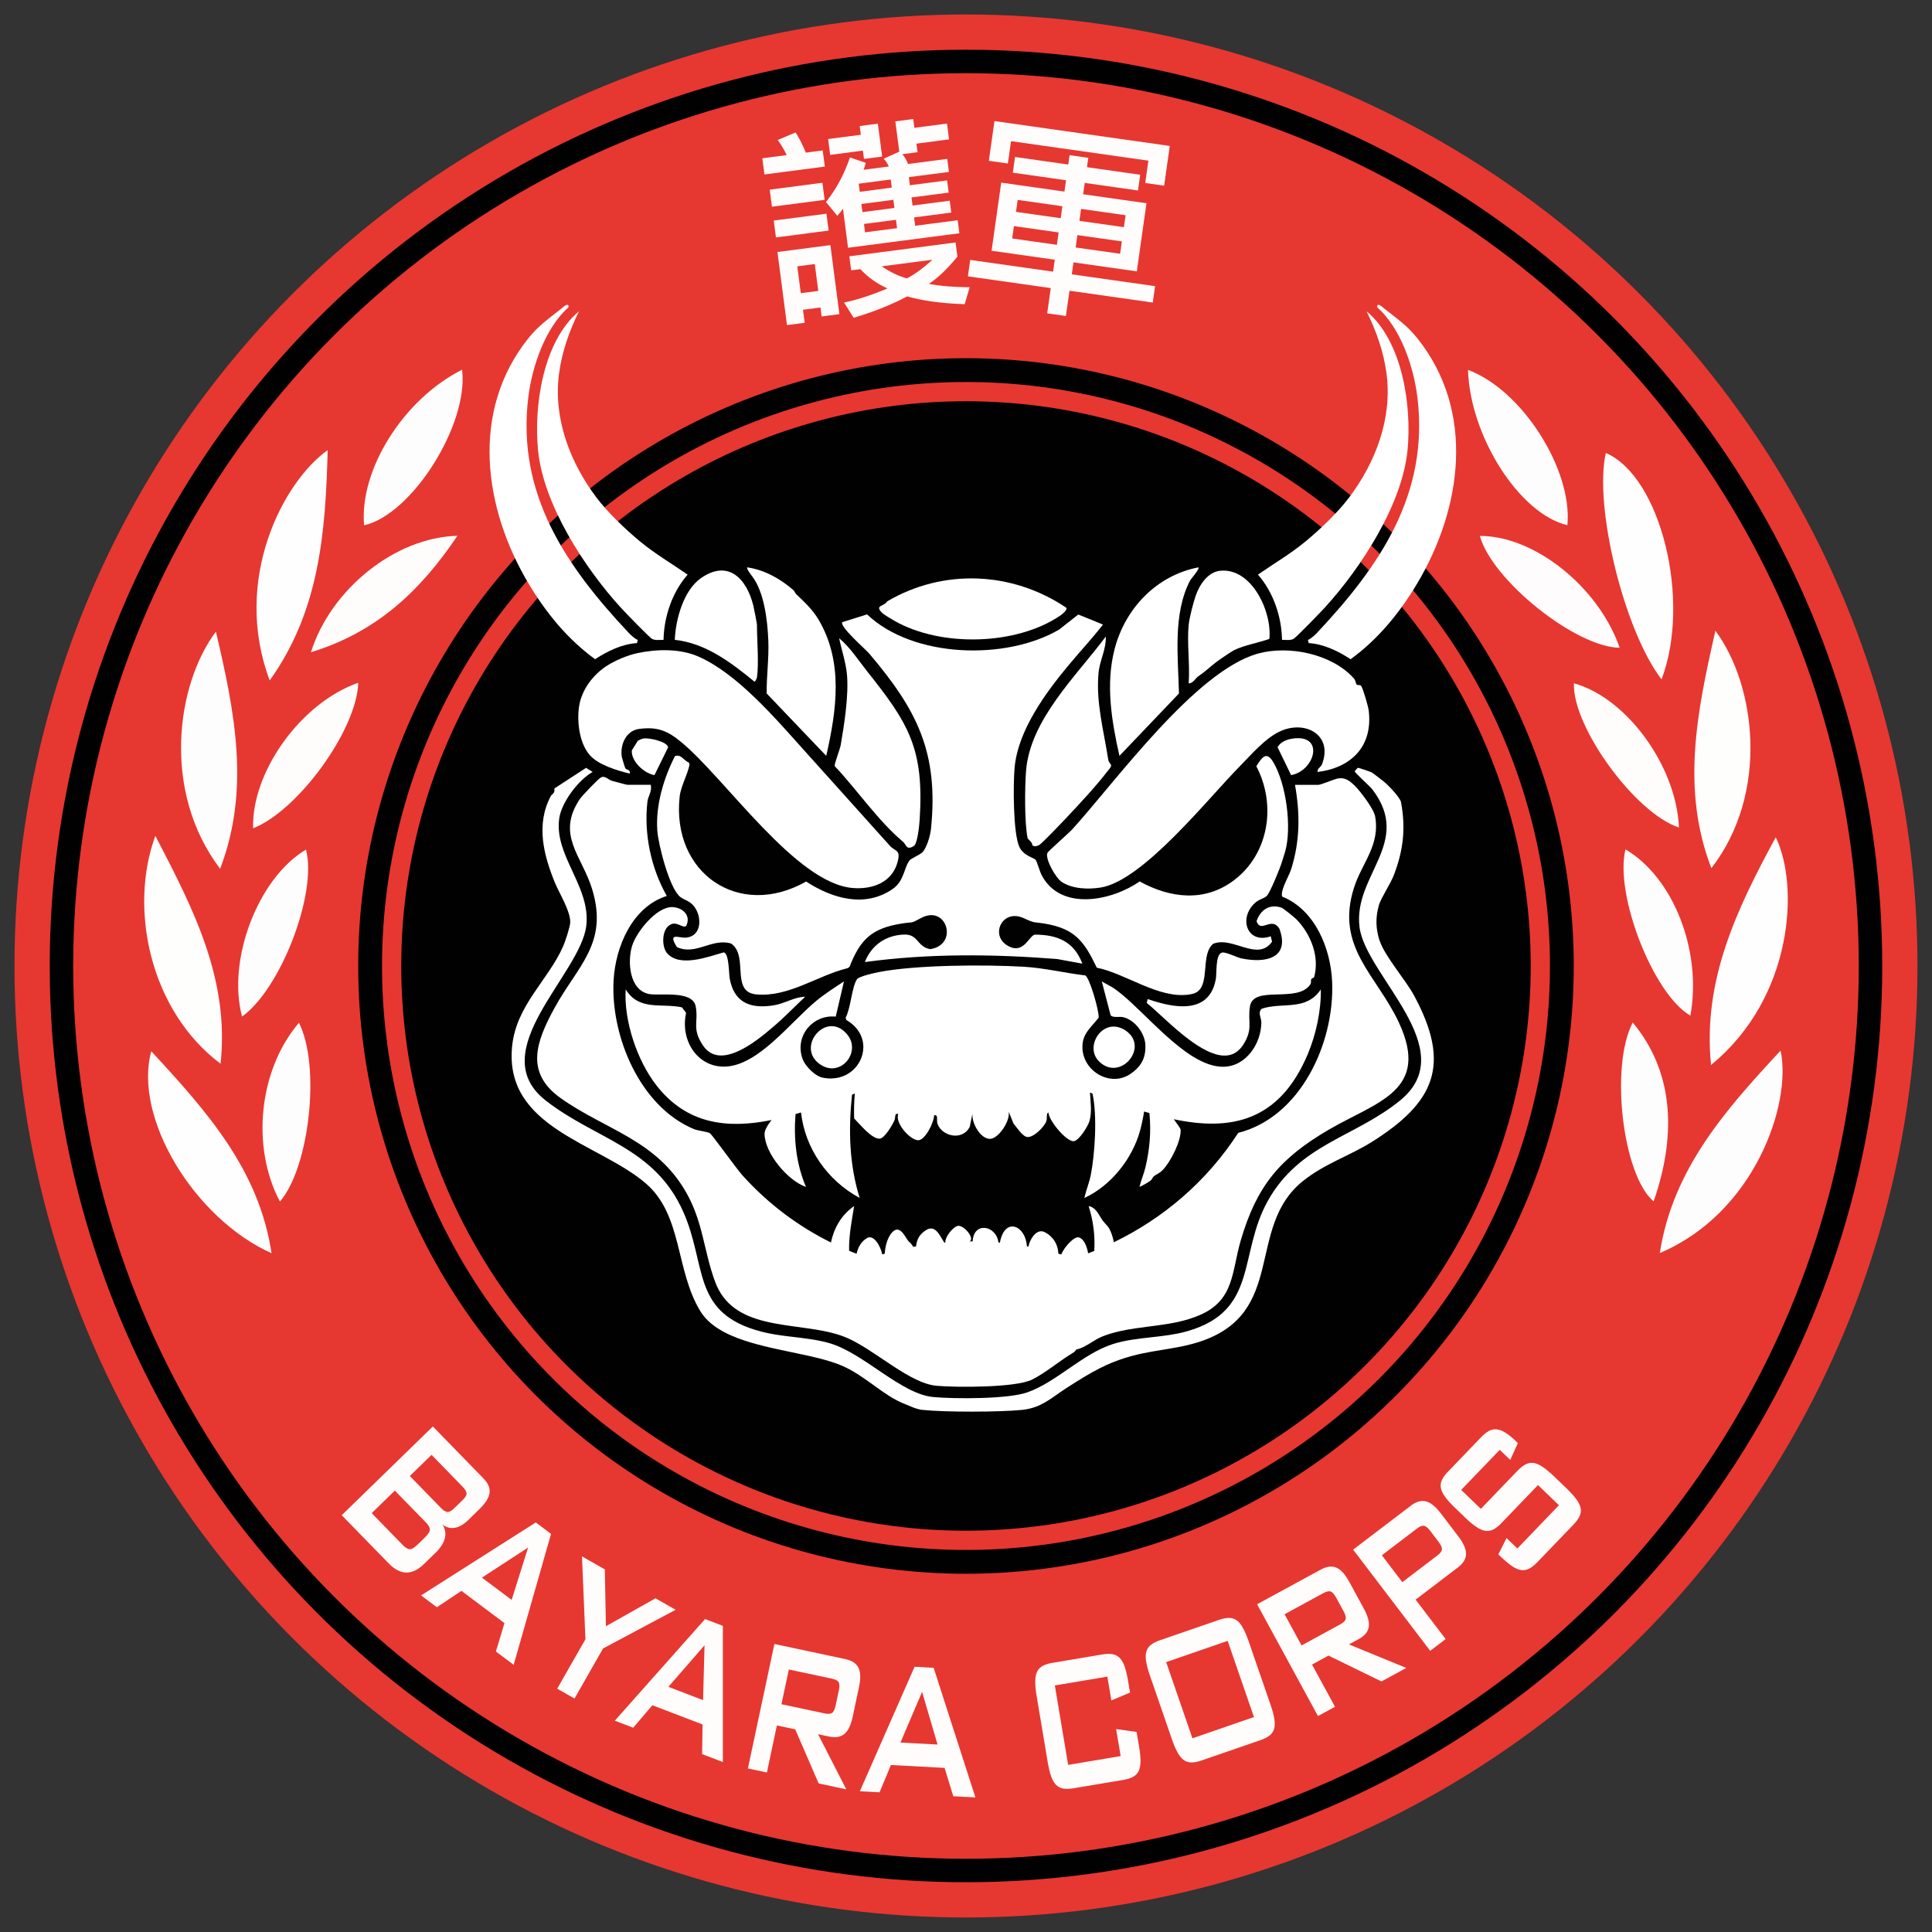 <?xml version="1.0" encoding="UTF-8"?>
<svg id="uuid-b6c33940-140c-43ea-b29b-14a49ef1aabf" data-name="Capa 1" xmlns="http://www.w3.org/2000/svg" viewBox="0 0 566.93 566.93">
  <rect x="0" y="0" width="566.93" height="566.93" fill="#333333" stroke="none"/>
  <defs>
    <style>
      .uuid-6a7f73a9-b5b5-4495-8c98-e683d50ab86a {
        fill: #fefdfc;
      }

      .uuid-402f274d-7732-4adc-ae71-fb258e582943 {
        fill: #fefefe;
      }

      .uuid-6454a5f4-57b7-4d37-a8f7-0db98d8611ec {
        fill: #fff;
      }

      .uuid-b2453391-fc59-4736-a5eb-1dab64930635 {
        fill: #fffdfc;
      }

      .uuid-d7847640-c64c-4612-8c50-85c2596a5409 {
        fill: none;
      }

      .uuid-fa2e9469-ad77-483c-a174-6bd81423a684 {
        fill: #fefcfc;
      }

      .uuid-5c096f50-d54c-4af7-a18b-2ed6c0f60cac {
        fill: #fefdfd;
      }

      .uuid-6ecfbfba-a2e5-4074-af29-d3de014b065f {
        fill: #e73731;
      }

      .uuid-7f65f1f1-521e-40df-9a34-7ad82df8f30e {
        fill: #010101;
      }

      .uuid-47d9fd03-a7f7-4428-8cc4-1aef8a33fdbc {
        fill: #fefefd;
      }
    </style>
  </defs>
  <g>
    <circle class="uuid-6ecfbfba-a2e5-4074-af29-d3de014b065f" cx="283.46" cy="283.46" r="279.21"/>
    <circle class="uuid-7f65f1f1-521e-40df-9a34-7ad82df8f30e" cx="283.46" cy="283.46" r="268.87"/>
    <circle class="uuid-6ecfbfba-a2e5-4074-af29-d3de014b065f" cx="283.46" cy="283.46" r="261.98"/>
    <circle class="uuid-7f65f1f1-521e-40df-9a34-7ad82df8f30e" cx="283.46" cy="283.46" r="178.35"/>
    <circle class="uuid-6ecfbfba-a2e5-4074-af29-d3de014b065f" cx="283.46" cy="283.46" r="171.36"/>
    <circle class="uuid-7f65f1f1-521e-40df-9a34-7ad82df8f30e" cx="283.46" cy="283.46" r="165.72"/>
    <g>
      <circle class="uuid-d7847640-c64c-4612-8c50-85c2596a5409" cx="282.37" cy="285.24" r="241.59"/>
      <path class="uuid-b2453391-fc59-4736-a5eb-1dab64930635" d="M127.02,418.59l14.87,15.27c1.35,1.38,1.94,2.78,1.77,4.2-.17,1.42-1.18,3.04-3.05,4.85l-3.26,3.18c-1.31,1.28-2.61,2.02-3.88,2.23-1.28.21-2.48-.09-3.62-.92.8,1.24,1.03,2.56.69,3.97-.34,1.41-1.24,2.82-2.69,4.24l-3.42,3.33c-3.49,3.4-6.94,3.35-10.35-.15l-13.8-14.16,26.74-26.04ZM115.86,437.41l-6.79,6.61,9.22,9.46c.7.71,1.34,1.08,1.94,1.11.6.03,1.4-.45,2.4-1.43l2.02-1.97c1-.97,1.5-1.76,1.49-2.36-.01-.6-.36-1.25-1.06-1.97l-9.22-9.46ZM126.64,426.91l-6.38,6.21,9.22,9.47c.63.64,1.21,1,1.76,1.08.54.08,1.21-.27,2.01-1.05l2.54-2.47c.79-.77,1.16-1.43,1.1-1.98-.06-.55-.41-1.14-1.03-1.79l-9.22-9.47Z"/>
      <path class="uuid-b2453391-fc59-4736-a5eb-1dab64930635" d="M157.22,446.75l4.48,3.36-10.97,38.42-5.21-3.91,2.51-8.33-12.62-9.46-7.22,4.8-4.63-3.47,33.66-21.41ZM150.14,469.47l4.83-15.36-13.55,8.83,8.72,6.54Z"/>
      <path class="uuid-b2453391-fc59-4736-a5eb-1dab64930635" d="M171.79,481.02l-1.01-24.31,6.7,3.82.32,16.67,14.55-8.19,5.91,3.37-21.29,11.34-8.39,14.7-5.07-2.89,8.28-14.51Z"/>
      <path class="uuid-b2453391-fc59-4736-a5eb-1dab64930635" d="M206.9,475.1l5.22,2v39.96s-6.09-2.33-6.09-2.33l.13-8.7-14.73-5.64-5.62,6.6-5.4-2.07,26.49-29.82ZM206.31,498.89l.43-16.1-10.61,12.2,10.18,3.9Z"/>
      <path class="uuid-b2453391-fc59-4736-a5eb-1dab64930635" d="M227.25,482.42l20.85,4.44c1.89.4,3.15,1.24,3.8,2.51.65,1.27.7,3.18.16,5.73l-1.82,8.56c-.54,2.55-1.37,4.27-2.48,5.17-1.11.9-2.61,1.15-4.5.74l-3.21-.68,8.29,16.18-8.11-1.73-6.88-15.88-5.38-1.14-2.93,13.8-5.57-1.18,7.77-36.51ZM231.48,489.9l-2.17,10.19,12.74,2.71c.88.19,1.56.15,2.05-.12.48-.27.86-1.01,1.12-2.24l.93-4.39c.26-1.23.22-2.06-.11-2.5-.33-.44-.94-.76-1.82-.94l-12.74-2.71Z"/>
      <path class="uuid-b2453391-fc59-4736-a5eb-1dab64930635" d="M268.38,489.11l5.59.3,12.26,38.03-6.5-.35-2.55-8.32-15.75-.84-3.33,8.01-5.78-.31,16.05-36.52ZM275.12,511.92l-4.54-15.45-6.35,14.87,10.88.58Z"/>
      <path class="uuid-b2453391-fc59-4736-a5eb-1dab64930635" d="M309.53,494.56l3.91,23.33,15.41-2.58-1.33-7.92,6.01.83.73,4.35c.29,1.71.42,3.16.41,4.33s-.21,2.12-.57,2.85-.92,1.28-1.65,1.67c-.73.39-1.67.68-2.81.88l-14.65,2.46c-1.14.19-2.12.22-2.94.09-.82-.13-1.52-.48-2.11-1.04s-1.07-1.4-1.47-2.5c-.4-1.11-.74-2.52-1.03-4.23l-3.25-19.4c-.29-1.71-.42-3.16-.41-4.33.02-1.18.21-2.12.57-2.85.37-.72.92-1.28,1.65-1.67.73-.39,1.67-.68,2.81-.88l14.65-2.46c1.14-.19,2.12-.22,2.94-.09.82.13,1.52.48,2.11,1.04.58.56,1.07,1.4,1.47,2.5.4,1.11.74,2.52,1.03,4.23l.59,3.5-5.48,2.31-1.17-6.99-15.41,2.59Z"/>
      <path class="uuid-b2453391-fc59-4736-a5eb-1dab64930635" d="M336.31,487.46c-.18-1.16-.15-2.13.1-2.9.24-.77.69-1.41,1.35-1.92.66-.51,1.53-.95,2.63-1.33l17.32-5.97c1.09-.38,2.06-.57,2.89-.58.83,0,1.58.22,2.25.68.67.46,1.29,1.2,1.86,2.23.58,1.03,1.15,2.36,1.71,4l6.42,18.6c.57,1.64.94,3.04,1.12,4.21.18,1.16.15,2.13-.1,2.9-.24.77-.69,1.41-1.35,1.92-.66.51-1.53.95-2.63,1.33l-17.32,5.97c-1.09.38-2.06.57-2.89.58-.83,0-1.58-.22-2.25-.68-.67-.46-1.29-1.2-1.86-2.23-.58-1.03-1.15-2.36-1.71-4l-6.42-18.6c-.57-1.64-.94-3.04-1.12-4.21ZM367.96,503.86l-7.71-22.36-18.05,6.23,7.71,22.36,18.05-6.23Z"/>
      <path class="uuid-b2453391-fc59-4736-a5eb-1dab64930635" d="M368.88,470.76l18.72-10.19c1.69-.92,3.2-1.11,4.52-.57,1.32.54,2.6,1.96,3.85,4.25l4.19,7.69c1.25,2.29,1.74,4.13,1.48,5.54-.26,1.41-1.24,2.57-2.93,3.49l-2.88,1.57,16.83,6.9-7.28,3.97-15.55-7.59-4.83,2.63,6.75,12.39-5,2.72-17.85-32.78ZM376.95,473.69l4.98,9.15,11.44-6.23c.79-.43,1.28-.9,1.48-1.42.19-.52,0-1.33-.61-2.43l-2.15-3.94c-.6-1.1-1.17-1.71-1.71-1.83-.54-.12-1.21.04-2,.47l-11.44,6.23Z"/>
      <path class="uuid-b2453391-fc59-4736-a5eb-1dab64930635" d="M397.07,454.72l16.96-12.91c1.53-1.17,3-1.58,4.38-1.25,1.39.34,2.87,1.54,4.45,3.61l5.04,6.62c1.58,2.07,2.34,3.82,2.3,5.25-.04,1.43-.83,2.73-2.37,3.89l-12.43,9.47,8.81,11.57-4.53,3.45-22.61-29.69ZM405.5,456.39l6,7.88,10.36-7.89c.72-.54,1.13-1.09,1.25-1.63.11-.54-.21-1.31-.97-2.31l-2.41-3.17c-.76-1-1.42-1.51-1.97-1.55-.55-.03-1.19.22-1.9.77l-10.36,7.89Z"/>
      <path class="uuid-b2453391-fc59-4736-a5eb-1dab64930635" d="M428.76,437.19l5.79,5.57,10.76-11.19c.8-.83,1.58-1.45,2.33-1.84.75-.4,1.52-.54,2.33-.44.8.1,1.69.48,2.67,1.13.98.65,2.09,1.58,3.35,2.78l3.7,3.56c1.25,1.2,2.22,2.28,2.91,3.23.69.95,1.1,1.83,1.24,2.63.13.8.02,1.58-.35,2.34-.37.76-.95,1.56-1.75,2.4l-10.66,11.09c-.8.83-1.58,1.45-2.33,1.84-.75.4-1.52.54-2.33.44-.8-.1-1.7-.48-2.67-1.13-.98-.65-2.09-1.58-3.34-2.78l-.73-.7,2.4-4.79,3.18,3.06,12.2-12.69-6.15-5.92-10.76,11.19c-.8.83-1.57,1.44-2.31,1.83-.74.38-1.51.52-2.31.42-.8-.1-1.69-.48-2.67-1.13-.98-.65-2.09-1.58-3.34-2.78l-2.97-2.86c-1.25-1.2-2.22-2.28-2.91-3.23s-1.1-1.83-1.24-2.63-.02-1.57.33-2.33.93-1.54,1.74-2.38l9.79-10.18c.76-.79,1.5-1.38,2.22-1.78.72-.4,1.48-.56,2.28-.49s1.66.4,2.58.97c.92.57,1.96,1.41,3.1,2.51l.57.55-2.24,4.94-3.08-2.96-11.3,11.75Z"/>
    </g>
    <g>
      <g>
        <path class="uuid-402f274d-7732-4adc-ae71-fb258e582943" d="M79.14,199.67c-11.12-29.6,3.96-58.31,17.02-67.59-.65,24.15-2.37,47.12-17.02,67.59Z"/>
        <path class="uuid-5c096f50-d54c-4af7-a18b-2ed6c0f60cac" d="M64.6,254.94c-17.24-22.68-12.86-54.14-1.24-69.59,5.53,23.58,10.13,46.27,1.24,69.59Z"/>
        <path class="uuid-47d9fd03-a7f7-4428-8cc4-1aef8a33fdbc" d="M64.73,312.15c-20.85-15.63-26.96-45.74-19.14-66.87,11.23,21.56,21.79,42.1,19.14,66.87Z"/>
        <path class="uuid-402f274d-7732-4adc-ae71-fb258e582943" d="M44.39,308.48c16.18,17.51,31.62,34.72,35.29,59.26-22.64-10.12-40.63-39.77-35.29-59.26Z"/>
        <path class="uuid-5c096f50-d54c-4af7-a18b-2ed6c0f60cac" d="M106.84,154.14c-1.44-16.33,11.62-37.07,28.75-45.64,2,16.01-14.69,42.5-28.75,45.64Z"/>
        <path class="uuid-6a7f73a9-b5b5-4495-8c98-e683d50ab86a" d="M134.22,157.23c-11.12,16.55-24.03,28.37-42.97,34.16,5.78-18.43,24.68-33.71,42.97-34.16Z"/>
        <path class="uuid-5c096f50-d54c-4af7-a18b-2ed6c0f60cac" d="M89.79,249.31c3.37,12.8-7.36,40.82-18.76,48.99-4.47-16.67,4.73-40.71,18.76-48.99Z"/>
        <path class="uuid-5c096f50-d54c-4af7-a18b-2ed6c0f60cac" d="M87.72,300.13c6.42,12.62,3.1,42.41-5.58,52.46-8.5-16.04-6.23-38.62,5.58-52.46Z"/>
        <path class="uuid-6a7f73a9-b5b5-4495-8c98-e683d50ab86a" d="M105.13,200.35c-.43,13.91-17.78,37.63-30.86,42.7-.49-16.54,14.02-36.81,30.86-42.7Z"/>
      </g>
      <g>
        <path class="uuid-402f274d-7732-4adc-ae71-fb258e582943" d="M487.57,199.35c-10.92-14.14-19.94-50.79-16.35-66.43,16.15,6.97,25.11,43.37,16.35,66.43Z"/>
        <path class="uuid-47d9fd03-a7f7-4428-8cc4-1aef8a33fdbc" d="M503.37,185.09c11.81,15.85,15.94,47.53-1.18,69.67-8.89-23.03-4.27-45.75,1.18-69.67Z"/>
        <path class="uuid-402f274d-7732-4adc-ae71-fb258e582943" d="M521.07,245.69c6.89,13.96,5.3,46.97-18.98,66.81-2.51-24.94,7.6-45.76,18.98-66.81Z"/>
        <path class="uuid-5c096f50-d54c-4af7-a18b-2ed6c0f60cac" d="M487.06,367.69c3.81-24.59,19.21-41.93,35.44-59.4,3.37,15.81-7.81,47.74-35.44,59.4Z"/>
        <path class="uuid-5c096f50-d54c-4af7-a18b-2ed6c0f60cac" d="M430.77,108.55c15.75,5.76,30.73,29.17,29.17,45.57-14.05-3.33-28.53-25.95-29.17-45.57Z"/>
        <path class="uuid-fa2e9469-ad77-483c-a174-6bd81423a684" d="M434.25,157.27c15.99-.1,34.85,14.99,41.03,32.81-12.86-.13-37.45-19.79-41.03-32.81Z"/>
        <path class="uuid-5c096f50-d54c-4af7-a18b-2ed6c0f60cac" d="M476.98,249.25c14.09,8.27,22.51,29.83,19.05,48.78-10.88-6.25-22.32-35.54-19.05-48.78Z"/>
        <path class="uuid-6a7f73a9-b5b5-4495-8c98-e683d50ab86a" d="M461.85,200.51c15.48,4.26,30.09,24.31,30.82,42.31-12.8-4.14-31.33-29.58-30.82-42.31Z"/>
        <path class="uuid-5c096f50-d54c-4af7-a18b-2ed6c0f60cac" d="M479.11,300.05c11.38,13.65,13.38,31.61,6.14,52.49-9.02-7.54-12.92-39.44-6.14-52.49Z"/>
      </g>
    </g>
    <g>
      <circle class="uuid-d7847640-c64c-4612-8c50-85c2596a5409" cx="282.37" cy="285.24" r="197.96"/>
      <path class="uuid-b2453391-fc59-4736-a5eb-1dab64930635" d="M242.05,48.88l-17.73,2.31-.62-4.74,7.15-.93c-.69-1.49-1.57-2.97-2.63-4.44l5.24-2.21c1.01,1.53,2.01,3.5,3.01,5.92l4.95-.64.62,4.74ZM241.98,58.65l-15.46,2.01-.65-5.01,15.46-2.01.65,5.01ZM243.16,67.66l-15.46,2.01-.65-4.95,15.46-2.01.65,4.95ZM246.29,92.18l-5.19.68-.34-2.63-5.13.67.5,3.82-5.2.68-2.79-21.45,15.53-2.02,2.64,20.26ZM240.12,85.37l-1.03-7.88-5.13.67,1.03,7.88,5.13-.67ZM278.49,40.9l-9.57,1.25.33,2.51-4.46.58c.71.84,1.26,1.8,1.65,2.89l11.52-1.5.5,3.82-11.77,1.53.31,2.38,10.91-1.42.47,3.58-10.91,1.42.31,2.38,10.91-1.42.45,3.48-10.91,1.42.32,2.45,12.47-1.62.5,3.82-32.67,4.25-1.49-11.46c-.57.84-1.13,1.54-1.66,2.08l-3.32-4.04c2.99-3.75,5.34-8.1,7.03-13.07l4.65,1.57c-.17.64-.38,1.32-.64,2.04l7.4-.96c-.36-.82-.86-1.59-1.51-2.29l4.58-2.06-1.16-8.89,5.26-.68.33,2.57,9.57-1.25.6,4.64ZM258.85,45.95l-5.32.69-.32-2.44-9.6,1.25-.6-4.65,9.6-1.25-.33-2.57,5.32-.69,1.26,9.66ZM284.54,84.28l-1.46,4.98c-6.7-.22-12.32-.98-16.86-2.28-4.73,2.48-9.97,4.57-15.72,6.27l-2.82-4.48c3.78-.76,8.03-2.14,12.76-4.15-2.99-1.29-5.65-3.17-7.98-5.64l-2.69.35-.54-4.12,31.17-4.06.54,4.13c-2.85,3.54-5.65,6.22-8.37,8.02,3.31.63,7.3.96,11.97.99ZM261.68,55.06l-.31-2.38-9.38,1.22.31,2.38,9.38-1.22ZM262.46,61.02l-.31-2.38-9.38,1.22.31,2.38,9.38-1.22ZM263.23,66.94l-.32-2.44-9.38,1.22.32,2.45,9.38-1.22ZM273.61,76.22l-14.88,1.94c2.52,1.7,4.99,2.88,7.39,3.54,2.44-1.29,4.94-3.12,7.49-5.48Z"/>
      <path class="uuid-b2453391-fc59-4736-a5eb-1dab64930635" d="M338.27,88.78l-24.44-3.47-1.05,7.42-5.49-.78,1.05-7.41-24.32-3.45.68-4.82,24.32,3.45.5-3.51-18.55-2.63,2.83-19.99,18.55,2.63.47-3.33-15.62-2.22.65-4.61,15.62,2.22.39-2.75,5.49.78-.39,2.75,15.62,2.22-.65,4.61-15.62-2.22-.47,3.33,18.58,2.64-2.83,19.99-18.58-2.64-.5,3.51,24.44,3.47-.68,4.82ZM341.61,54.49l-5.55-.79.93-6.56-40.31-5.72-.93,6.56-5.58-.79,1.65-11.66,51.44,7.3-1.65,11.66ZM310.14,71.84l.51-3.63-13.12-1.86-.52,3.63,13.12,1.86ZM311.25,64.03l.5-3.51-13.12-1.86-.5,3.51,13.12,1.86ZM328.69,74.47l.52-3.63-13.06-1.85-.51,3.63,13.06,1.85ZM329.8,66.66l.5-3.51-13.06-1.85-.5,3.51,13.06,1.85Z"/>
    </g>
  </g>
  <g>
    <path class="uuid-6454a5f4-57b7-4d37-a8f7-0db98d8611ec" d="M403.43,239.27c-.37-1.92-4.27-7.15-5.92-8.74-1.45-1.39-2.79-2.5-4.95-2.09-1.04.19-4.97,1.87-5.7,1.87h-6.85c1.5,8.47,1.48,16.4-1.1,24.66-.68,2.19-3.19,6.1-2.7,8.11,9.65,3.87,14.3,15.18,14.7,25.12.71,17.85-9.24,39.58-27.56,44.23-9.3,14.36-22.08,25.11-36.5,32.1-.22-1.14-.53-2.21-.93-3.14-.73-1.73-1.52-2.1-2.36-3.25-1.13-1.55-1.86-3.81-4.11-4.23,1.4,4.41,1.92,8.76,1.65,13.17-.59.24-1.19.47-1.79.7-.41-2.22-1.26-4.25-2.74-4.68-1.29-.37-4.17,2.64-5.16,5.02-.28-.08-.56-.16-.84-.24-.08-2.66-1.49-5.03-4.02-6.32-2.48-1.27-4.49,2.44-4.76,4.23-.15-.03-.31-.06-.46-.09-.37-6.12-6.5-8.74-7.92-1.06-.14-.01-.28-.03-.42-.04-.67-5.1-7.33-6.19-7.57-.33-.29,0-.59,0-.88,0,1.57-.85-1.55-4.61-3.3-4.56-1.37.04-4.02,3.23-3.82,4.88-.12.01-.25.02-.37.04,0-.01.02-.02.02-.04-1.42-2.15-2.64-5.53-5.61-3.44-1.77,1.24-2.43,2.62-2.65,4.58-.29.05-.58.11-.87.16-.3-.87-1.19-1.39-1.6-1.97-.77-1.08-2.12-4.04-3.95-2.8-1.74,1.18-2.64,4.26-2.77,6.76-.24.07-.49.14-.73.21-.52-2.52-2.54-5.93-4.47-4.79-1.75,1.04-2.64,2.73-3.07,4.61-.73-.28-1.47-.58-2.19-.88-.1-4.38.77-8.81,1.48-13.12-3.76,2.6-5.92,6.46-6.81,10.69-9.55-4.74-18.37-11.27-25.93-19.66-1.81-2.01-8.93-11.98-9.59-12.41-.65-.42-3.56-.74-4.7-1.21-15.81-6.58-24.45-27.27-23.56-43.6.55-9.99,5.52-21.63,15.62-24.81-4.65-8.16-6.77-18.29-5.69-27.66.19-1.67,1.44-3.05.96-4.95h-6.85c-.23,0-3.79-.98-4.5-1.17-1.08-.29-2.05-1.66-3.28-.97-.7.31-5.56,5.41-6.15,6.29-7.08,10.61.61,16.64,3.61,26.5,4.86,15.95-4.36,22.53-11.1,34.92-5.3,9.74-8.72,18.84,1.83,26.35,13.04,9.29,27.97,12.18,36.8,27.6,5.08,8.87,5.18,17.24,8.55,26.32,2.59,6.98,8.05,9.93,14.43,11.54,3.83.97,7.99,1.44,12.06,2.02,4.14.58,8.17,1.26,11.66,2.66,8.22,3.28,18.7,13.58,26.84,14.29,5.85.51,23.21.57,28-1.81,3.86-1.92,7.97-5.41,11.71-7.68.51-.31.89-.5,1.28-1.16,2.8-.57,5.07-2.84,7.83-3.9,3.1-1.19,6.31-1.83,9.56-2.31,4.17-.62,8.41-.98,12.56-1.9,2.1-.47,4.18-1.09,6.22-1.96,10.27-4.39,9.4-12.76,12.09-21.95,4.73-16.14,11.61-24.16,25.79-32.46,14.06-8.23,30.05-11.35,20.55-31.6-6.45-13.74-18.65-22-13.13-39.36,2.39-7.53,7.85-12.56,6.17-21.3Z"/>
    <path class="uuid-6454a5f4-57b7-4d37-a8f7-0db98d8611ec" d="M255.02,191.73c13.96,16.44,20.5,28.95,18.16,51.58-.2,1.89-1.23,5.56-2.59,6.86-.58.56-3.27,1.82-3.58,2.19-1.8,2.14-1.59,6.12-5.08,8.52-8.17,5.61-17.71,2.78-25.38-2.2-19.7,11.18-39.5-2.49-37.12-24.83.33-3.13,2.28-6.36,2.9-9.45l-.16-.62c-1.56-.57-2.2-2.52-4.1-1.92-3.33,6.49-5.71,14.49-5.19,21.86.29,4.15,3.58,17.05,6.74,19.48,1.3,1,2.74,1.08,4.07,2.8,2.34,3.04,2.26,8.61-2.25,9.13-2.16.25-5.66-1.78-2.81,2.78,5.5,2.59,10.3-2.75,15.92-1.03,3.89,2.68,1.85,9.19,3.65,12.67.62,1.2,1.71,2.05,3.65,2.24.01,0,.02,0,.04,0,9.43.93,18-5.55,26.84-7.69l.56-.39c3.13-8.04,6.52-11.29,15.2-12.69,3.89-.63,2.38.18,5.88-1.68,7.46-3.95,11.02,7.91,2.6,9.18-3.91-.68-3.46-4.39-7.6-4.28-5.41.14-9.68,3.14-11.58,8.07,18.7-2.55,37.64-2.37,56.44-.89l7.38,1.36c-2.44-6.47-7.28-8.5-13.94-8.52-1.8.34-3.36,6.23-8.26,3.07-4.88-3.15-1.18-10.76,5.04-7.88,3.55,1.64,2.71.99,6.4,1.63,8.7,1.52,11.36,5.29,14.99,12.88,8.46,1.67,18.24,9.27,27.2,7.86.28-.04.56-.1.84-.16,1.34-.3,2.18-1.07,2.71-2.11,1.8-3.49.26-10.05,3.41-12.6,5.71-2.35,13.02,5.4,17.28-.62l-.39-1.58c-6.5,2.28-9.41-4.52-5.19-9.24,1.51-1.69,3.09-1.71,4.02-2.6.95-.91,3.9-8.15,4.39-9.79.34-1.14.81-2.5,1.03-3.3,1.98-7.09.29-19.8-3.5-26.16-2.04-3.42-3.34-1.37-4.98,1.19,5.93,11.28,3.74,25.76-6.67,33.54-8.58,6.41-18.61,5.18-27.57.27-8.18,5.68-22.98,8.76-28.64-1.64-.71-1.3-1.43-4.05-1.85-4.66-.47-.69-3.58-1.18-4.8-3.82-1.87-4.03-1.83-18.41-1.41-23.21.98-11.09,9.28-22.27,16.06-30.38,3.28-3.93,6.75-7.64,9.88-11.68l-7.25-2.94-5.61,4.41c-15.58,9.13-42.84,8.41-56.37-4.45l-7.26,2.28c-.91,1.25,6.79,7.92,7.84,9.16Z"/>
    <path class="uuid-6454a5f4-57b7-4d37-a8f7-0db98d8611ec" d="M233.28,299.54c-2.03,2-4.12,4.09-6.28,6-3.28,2.91-6.7,5.43-10.2,6.66-10.1,3.55-17.58-5.4-15.47-15l-1.24-1.61c-6.09-1.28-12.52,1.13-16.49-5.25-.57,9.23,3.38,20.96,9.08,28.23,8.94,11.4,20.83,12.7,33.72,10.1-1.2,1.54-2.06,3.01-2.05,4.04.05,5.71,6.82,13.74,12.15,15.59-2.9-6.88-3.63-14.09-3.06-21.38.54-.15,1.07-.31,1.61-.48,1.18,10.56,7.76,19.99,17.21,25.09-3.1-9.96-3.31-20.11-2.24-30.32.28-.1.55-.21.83-.31-.24,2.42-.28,4.85-.21,7.3,1.51,1.48,5.1,6.06,7.51,5.93,1.45-.08,3.74-4.08,4.31-5.35.4-.88-.08-2.2,1.12-1.9-1.02,2.74,3.55,7.71,5.87,7.72,2.05.01,4.67-5.37,4.65-7.32,1.34-.31.64,1.42.99,2.45,1.24,3.69,7.29,5.18,9.47.94l.74-3.63s.03,0,.05,0c-.13,2.78,2.43,7.15,5.13,7.15,2.48,0,5.89-5.1,5.53-7.78.02,0,.04,0,.07,0l1.31,3.26c.91,1.05,2.61,3.82,4.06,3.98,1.86.2,5.07-3.03,5.62-4.74.26-.81-.14-2.25.59-2.44.1,2.36,5.27,8.6,7.42,8.4,1.55-.14,4.19-4.41,4.61-5.88.78-2.78.32-5.54.15-8.36.24.09.49.18.74.27,1.49,6.64.65,18.13-.49,23.85-.46,2.3-1.37,4.51-1.9,6.79,7.81-3.58,14.11-11.54,16.37-19.81.32-1.16.83-3.35,1.17-5.57.52.16,1.04.31,1.56.46.52,5.33.12,10.5-1.18,15.95-.46,1.95-1.28,3.78-1.74,5.73,1.11-.52,2.21-1.12,3.22-1.84.51-.37.61-.98.96-1.26.8-.66,1.61-.8,2.7-1.94,2.3-2.4,5.37-8.46,5.2-11.76-.02-.32-.99-1.71-2.01-3.07,16.27,3.42,30.84,1.02,39.31-19.09,2.42-5.75,3.94-12.77,3.83-19-4.35,6.44-11.1,3.65-17.28,5.64-1.36,1.1-.16,2.62-.17,4.05-.04,6.18-4.45,12.92-11.14,13-4.85.06-9.99-3.25-14.95-7.48-2.14-1.82-4.25-3.82-6.29-5.78-3.9-3.76-7.55-7.43-10.7-9.63-1.16-.81-2.55-1.41-3.74-2.16l2.59,9.93c.72.85,2.54.3,3.68.57,1.72.4,3.34,1.6,4.53,3.14,1.16,1.49,1.92,3.3,1.99,5.02.1,2.58-.47,4.51-1.81,6.18-.6.74-1.34,1.43-2.25,2.09-.8.59-1.64,1.01-2.49,1.28-5.53,1.78-11.72-2.62-11.92-8.62-.02-.58.01-1.16.11-1.76.5-3.09,2.93-4.86,4.65-7.19.2-1.91-2.74-12.01-3.95-12.39-5.99-.72-12.03-2.2-18.07-2.55-11.41-.65-31.41-.57-42.44,1.56-1.34.26-5.9,1.25-6.48,2.15-1.54,2.39-1.78,8.43-3.31,11.25l.21.67c3.56,2.06,5.04,5.13,4.99,8.1-.09,5.25-4.98,10.2-11.86,8.83-.03,0-.06,0-.09-.01-1.53-.31-3.36-1.78-4.6-3.35-.58-.72-1.03-1.46-1.27-2.12-1.27-3.46-.43-6.88,1.63-9.26,1.89-2.19,4.82-3.51,8.09-3.18l2.42-10.34c-2.69,1.77-5.64,3.66-8.12,5.71-1.99,1.64-4.07,3.7-6.25,5.85Z"/>
    <path class="uuid-6454a5f4-57b7-4d37-a8f7-0db98d8611ec" d="M401.63,208.45c-.14-1.14-1.65-6.4-2.2-7.16-.31-.43-1.05-.15-1.32-.4-.28-.26-.28-1.2-.81-1.8-6.43-7.2-19.08-9.82-28.16-7.3-18.35,5.09-41.63,37.4-54.52,51.6-.87.96-7.08,6.42-7.27,6.89-.72,1.83,2.52,7.45,4.23,8.54,3.17,2.04,7.69,2.2,11.35,1.63,12.47-1.95,31.68-26.31,40.83-35.54,3.19-3.21,7.67-8.61,12.37-10.53,7.38-3.01,15.04,1.61,11.79,9.9-.36.92-1.43,1.19-1.29,2.25,9.89-1.22,16.31-7.54,15-18.08Z"/>
    <path class="uuid-6454a5f4-57b7-4d37-a8f7-0db98d8611ec" d="M250.23,260.58c5.71.46,11.56-1.57,13.17-7.67.97-3.68-.66-2.93-2.35-4.81-8.52-9.49-16.87-18.79-25.35-28.22-8.12-9.02-19.38-22.24-30.76-27.22-5.43-2.38-12.21-2.21-17.91-1-3.02.64-6.44,2.15-8.7,3.56-4.33,2.69-7.79,7.32-8.45,12.38-.58,4.46.19,10.42,3.07,13.85,2.53,3.01,8.14,4.65,11.83,5.55.33-1.17-.99-1.08-1.28-1.54-.1-.15-1.02-3.16-1.06-3.46-.49-3.61,1.35-7.61,5.08-8.1,5.41-.71,8.35.52,12.41,3.88,13.01,10.76,33.6,41.46,50.32,42.8Z"/>
    <path class="uuid-6454a5f4-57b7-4d37-a8f7-0db98d8611ec" d="M404.86,276.13c-1.19-3.64-1.26-6.83-.24-10.5.57-2.05,3.42-6.28,4.42-8.9,2.77-7.27,3.5-13.7,2.07-21.35-.25-1.35-3.78-5.04-4.99-5.99-.61-.48-3.18-2.5-3.56-2.71-.29-.16-3.92-1.45-4.11-1.36-.28.13-.61.74-.93.97,0,.49,4.46,4.4,5.17,5.33,11.98,15.67-5.71,25.25-3.74,40.5,1.84,14.21,30.3,35.83,11.89,50.81-13.34,10.86-29.54,12.76-38.87,29.57-8.62,15.55-2.71,32.09-23.43,38.09-.23.07-.45.13-.68.19-3.1.84-6.38,1.22-9.66,1.59-4.03.45-8.06.87-11.74,2.07-8.9,2.89-16.42,11.13-25.07,14.16-5.58,1.96-21.24,1.93-27.52,1.35-9.38-.86-20.15-12.63-30.14-15.71-3.75-1.15-7.95-1.56-12.14-2.07-2.73-.33-5.45-.71-8.04-1.38-.68-.17-1.32-.36-1.94-.55-18.51-5.68-14.3-19.24-21.08-34.58-8.43-19.08-25.75-21.25-40.42-32.74-18.39-14.41,10.24-36.97,11.93-51.25,1.37-11.52-9.53-20.58-7.93-31.56.7-4.78,5.67-11.27,9.8-13.6l-1.93-1.19-9.31,6.05c.25,1.47-.71,1.62-1,2.16-4.54,8.43-2.09,17.55,1.19,25.54,1.21,2.96,4.6,8.37,4.47,11.63-.06,1.36-1.48,5.62-2.07,6.96-4.41,10.05-13.81,17.3-14.99,29.45-2.32,23.92,25.45,28.28,39.25,40.16,10.8,9.3,8.67,25.48,15.97,37.45,2.57,4.22,7.42,6.83,13.1,8.69,2.42.8,4.98,1.46,7.58,2.06,7.59,1.75,15.5,2.95,20.94,5.3,6.78,2.93,12.18,8.83,18.35,11.2,1.28.49,3.33,1.55,5.11,1.74,6.66.71,22.65.68,29.35.01,5.83-.59,8.79-3.73,13.34-6.62,6.69-4.26,11.5-7.27,19.39-9.34,3.57-.94,7.26-1.44,10.91-2.07,2.73-.47,5.44-1.01,8.07-1.84.07-.02.15-.04.22-.07,25.94-8.38,13.56-33.6,30.45-47.18,6.41-5.16,13.79-7.44,20.27-11.52,18.41-11.59,23.39-22.59,12.38-42.95-2.52-4.65-8.61-11.56-10.07-16.03Z"/>
    <path class="uuid-6454a5f4-57b7-4d37-a8f7-0db98d8611ec" d="M415.93,116.63c3.46,28.41-11.14,49.58-29.47,69.08-.54.58-1.88,1.83-2.66,2.06l.23.94c4.42.26,8.66,2.37,12.3,4.73,8.1-5.9,14.36-13.58,19.46-22.1,13.23-22.11,17.26-50.64.12-72.07-3.02-3.77-5.8-5.62-9.63-8.67-.4-.32-2.29-2.13-2.16-.45,6.91,6.16,10.7,17.41,11.81,26.48Z"/>
    <path class="uuid-6454a5f4-57b7-4d37-a8f7-0db98d8611ec" d="M157.89,132.17c1.59,15.96,13.68,34.53,24.29,46.15,1.16,1.27,8.47,8.86,9.23,9.2,1.05.47,2.21.21,3.3.25.13-6.84,2.55-14.01,7.07-19.15-4.69-3.25-9.51-6.06-13.92-9.7-4.3-3.55-9.52-8.53-12.83-12.92-7.8-10.33-12.73-23.3-10.98-36.4.87-6.5,2.99-12.41,5.85-18.26-10.55,8.79-13.31,27.79-12.01,40.83Z"/>
    <path class="uuid-6454a5f4-57b7-4d37-a8f7-0db98d8611ec" d="M246.68,218.7c-.2,1.17-1.85,5.37-1.76,6.08,6.57,6.97,12.76,16.1,20.06,22.23,1.02.86,1,2.74,3.34,1.11.97-1.06,1.44-5.97,1.55-7.66,1.34-20.78-3.24-28.18-15.4-43.45-2.64-3.31-4.98-7.02-8.23-9.73.73,3.52,1.98,7.09,2.3,10.7.54,6.08-.8,14.63-1.85,20.71Z"/>
    <path class="uuid-6454a5f4-57b7-4d37-a8f7-0db98d8611ec" d="M324.47,186.81c-8.57,11.52-22.24,24.38-23.39,39.48-.37,4.84-.47,15.17.48,19.75.02.12,1.47,1.18,1.37,2.01.61.44,1.29.27,1.92-.03.85-.4,7.08-6.99,8.28-8.26,3.55-3.76,8.82-9.43,11.84-13.44.37-.49,1.17-1.22,1.07-1.84-.27-.51-.74-.93-.83-1.53-1.3-8.47-3.66-16.74-2.85-25.5.33-3.6,2.29-6.97,2.12-10.65Z"/>
    <path class="uuid-6454a5f4-57b7-4d37-a8f7-0db98d8611ec" d="M201.35,271.7c1.53-3-.99-5.4-4.03-5.52-4.64-.18-10.59,7.3-11.84,11.39-1.4,4.59-.84,12.82,4.83,14.09,3.1.69,12.91-1.25,13.84,3.66.87,4.6-1.21,6.44,2.09,11.4,4.33,6.51,12.71,1.07,18.27-3.42,1.27-1.03,2.4-2.01,3.29-2.78.93-.8,1.85-1.66,2.76-2.53,1.93-1.83,3.83-3.76,5.73-5.51-3.34.09-5.95,2-9.28,2.53-.28.05-.56.08-.84.12-5.46.69-9.59-.67-11.4-5.57-.26-.71-.47-1.48-.63-2.34-.29-1.57-.18-7.56-1.8-7.75-4.51,1.29-12.8,4.45-16.52.32-1.68-1.86-1.62-6.44.32-8.08,2.25-1.91,4.03.87,5.21,0Z"/>
    <path class="uuid-6454a5f4-57b7-4d37-a8f7-0db98d8611ec" d="M364.29,281.24c-1.31-.28-4.59-1.97-5.7-1.71-1.97.47-1.51,6.02-1.8,7.68-.15.86-.36,1.63-.61,2.33-1.83,5.02-6.23,6.13-11.01,5.65-2.82-.28-5.78-1.12-8.41-2.03l-.25,1.17c1.08.83,2.52,2.16,4.19,3.7,1.75,1.61,3.76,3.45,5.88,5.19,6.56,5.39,14.14,9.79,18.27,3.29,2.98-4.7,1.2-6.67,1.94-11.2,1.05-6.41,14.1-.73,17.78-6.55.24-.39.04-1.01.19-1.35.2-.47.79-.4.88-.74,1.62-6.03-1.01-12.58-5.2-16.88-.62-.64-3.84-3.23-4.36-3.42-3.5-1.26-6.29.67-7.35,3.96,1.25,3.69,4.36-1.57,6.69,2.17,3.25,8.78-4.17,10.21-11.14,8.73Z"/>
    <path class="uuid-6454a5f4-57b7-4d37-a8f7-0db98d8611ec" d="M345.96,203.49c-.25-10.63-1.84-23.32,3.23-33.08.35-.68,2.94-3.45,2.45-3.92-12.24,2.36-21.46,12.03-24.55,23.9-2.71,10.38-.91,21.13,1.4,31.41l17.47-18.31Z"/>
    <path class="uuid-6454a5f4-57b7-4d37-a8f7-0db98d8611ec" d="M225.46,187.98c.21,5.21-.55,10.32-.48,15.52l17.47,18.3c3.05-13.42,5.11-27.55-2.28-40.02-1.73-2.91-4.11-5.13-6.53-7.42-.34-.32-.47-.9-.87-1.24-3.82-3.29-8.43-5.9-13.48-6.63-.35.34,1.09,2.18,1.42,2.61,3.5,4.59,4.51,12.78,4.75,18.87Z"/>
    <path class="uuid-6454a5f4-57b7-4d37-a8f7-0db98d8611ec" d="M262.46,182.17c13.58,7.77,35.77,7.27,48.7-1.56.48-.33,2.17-1.64,1.72-2.29-15.81-10.64-36.06-11.56-52.55-1.85-.87,1.54-3.72,1.07-1.58,3.27.6.62,2.82,1.92,3.71,2.43Z"/>
    <path class="uuid-6454a5f4-57b7-4d37-a8f7-0db98d8611ec" d="M348.81,183.27c-.54,5.45.4,11.71,0,17.25,1.34,0,1.87-1.42,2.88-2.11,2.2-1.5,3.1-2.52,5.06-4.01,1.09-.82,4.52-3.2,5.45-3.65,2.89-1.41,7.19-2.16,10.28-3.27.85-7.88-5.12-20.89-14.39-20-3.68.35-6.15,4.16-7.25,7.41-.67,1.97-1.83,6.42-2.02,8.38Z"/>
    <path class="uuid-6454a5f4-57b7-4d37-a8f7-0db98d8611ec" d="M221.42,200.05c.15.05.68-1.05.7-1.18.61-4.12,0-11.11,0-15.6,0-.29-.91-4.98-1.06-5.56-1.97-7.92-7.36-13.65-15.37-8.06-5.13,3.57-7.43,12.14-7.68,18.11,9.13.97,16.6,6.73,23.41,12.29Z"/>
    <path class="uuid-6454a5f4-57b7-4d37-a8f7-0db98d8611ec" d="M240.06,302.83c-2.51,2.39-3.33,6.76.54,9.46,4.97,3.48,10.1-1.23,9.35-5.85-.14-.89-.5-1.78-1.13-2.6-2.83-3.73-6.49-3.18-8.75-1.02Z"/>
    <path class="uuid-6454a5f4-57b7-4d37-a8f7-0db98d8611ec" d="M379.43,216.72c-1.75.24-3.62.91-4.54,2.54l3.97,8.19c6.96-1.23,9.97-12.01.57-10.73Z"/>
    <path class="uuid-6454a5f4-57b7-4d37-a8f7-0db98d8611ec" d="M188.93,216.69c-.6.08-1.2.4-1.75.66l-1.78,2.86c-.21,3.24,3.64,6.74,6.65,7.24l4.01-8.18c-.32-1.69-5.61-2.79-7.14-2.58Z"/>
    <path class="uuid-6454a5f4-57b7-4d37-a8f7-0db98d8611ec" d="M322.5,311.46c5.97,5.91,14.25-3.46,8.57-8.46-.3-.26-.63-.52-1.01-.76-4.42-2.74-8.49.61-9.09,4.4-.27,1.68.15,3.46,1.53,4.82Z"/>
    <path class="uuid-6454a5f4-57b7-4d37-a8f7-0db98d8611ec" d="M174.62,193.44c3.64-2.36,7.88-4.46,12.3-4.73l.23-.94c-.79-.23-2.12-1.49-2.66-2.06-18.32-19.5-32.93-40.68-29.47-69.08,1.11-9.08,4.9-20.32,11.81-26.48.12-1.68-1.76.13-2.16.45-3.82,3.06-6.61,4.9-9.63,8.67-17.14,21.42-13.12,49.96.12,72.07,5.1,8.52,11.37,16.2,19.46,22.1Z"/>
    <path class="uuid-6454a5f4-57b7-4d37-a8f7-0db98d8611ec" d="M379.5,187.52c.76-.34,8.07-7.94,9.23-9.2,10.61-11.62,22.7-30.19,24.29-46.15,1.3-13.04-1.46-32.04-12.01-40.83,2.86,5.85,4.98,11.75,5.85,18.26,1.75,13.1-3.18,26.06-10.98,36.4-3.31,4.39-8.53,9.37-12.83,12.92-4.4,3.63-9.23,6.45-13.92,9.7,4.52,5.14,6.95,12.32,7.07,19.15,1.09-.04,2.26.22,3.3-.25Z"/>
  </g>
</svg>